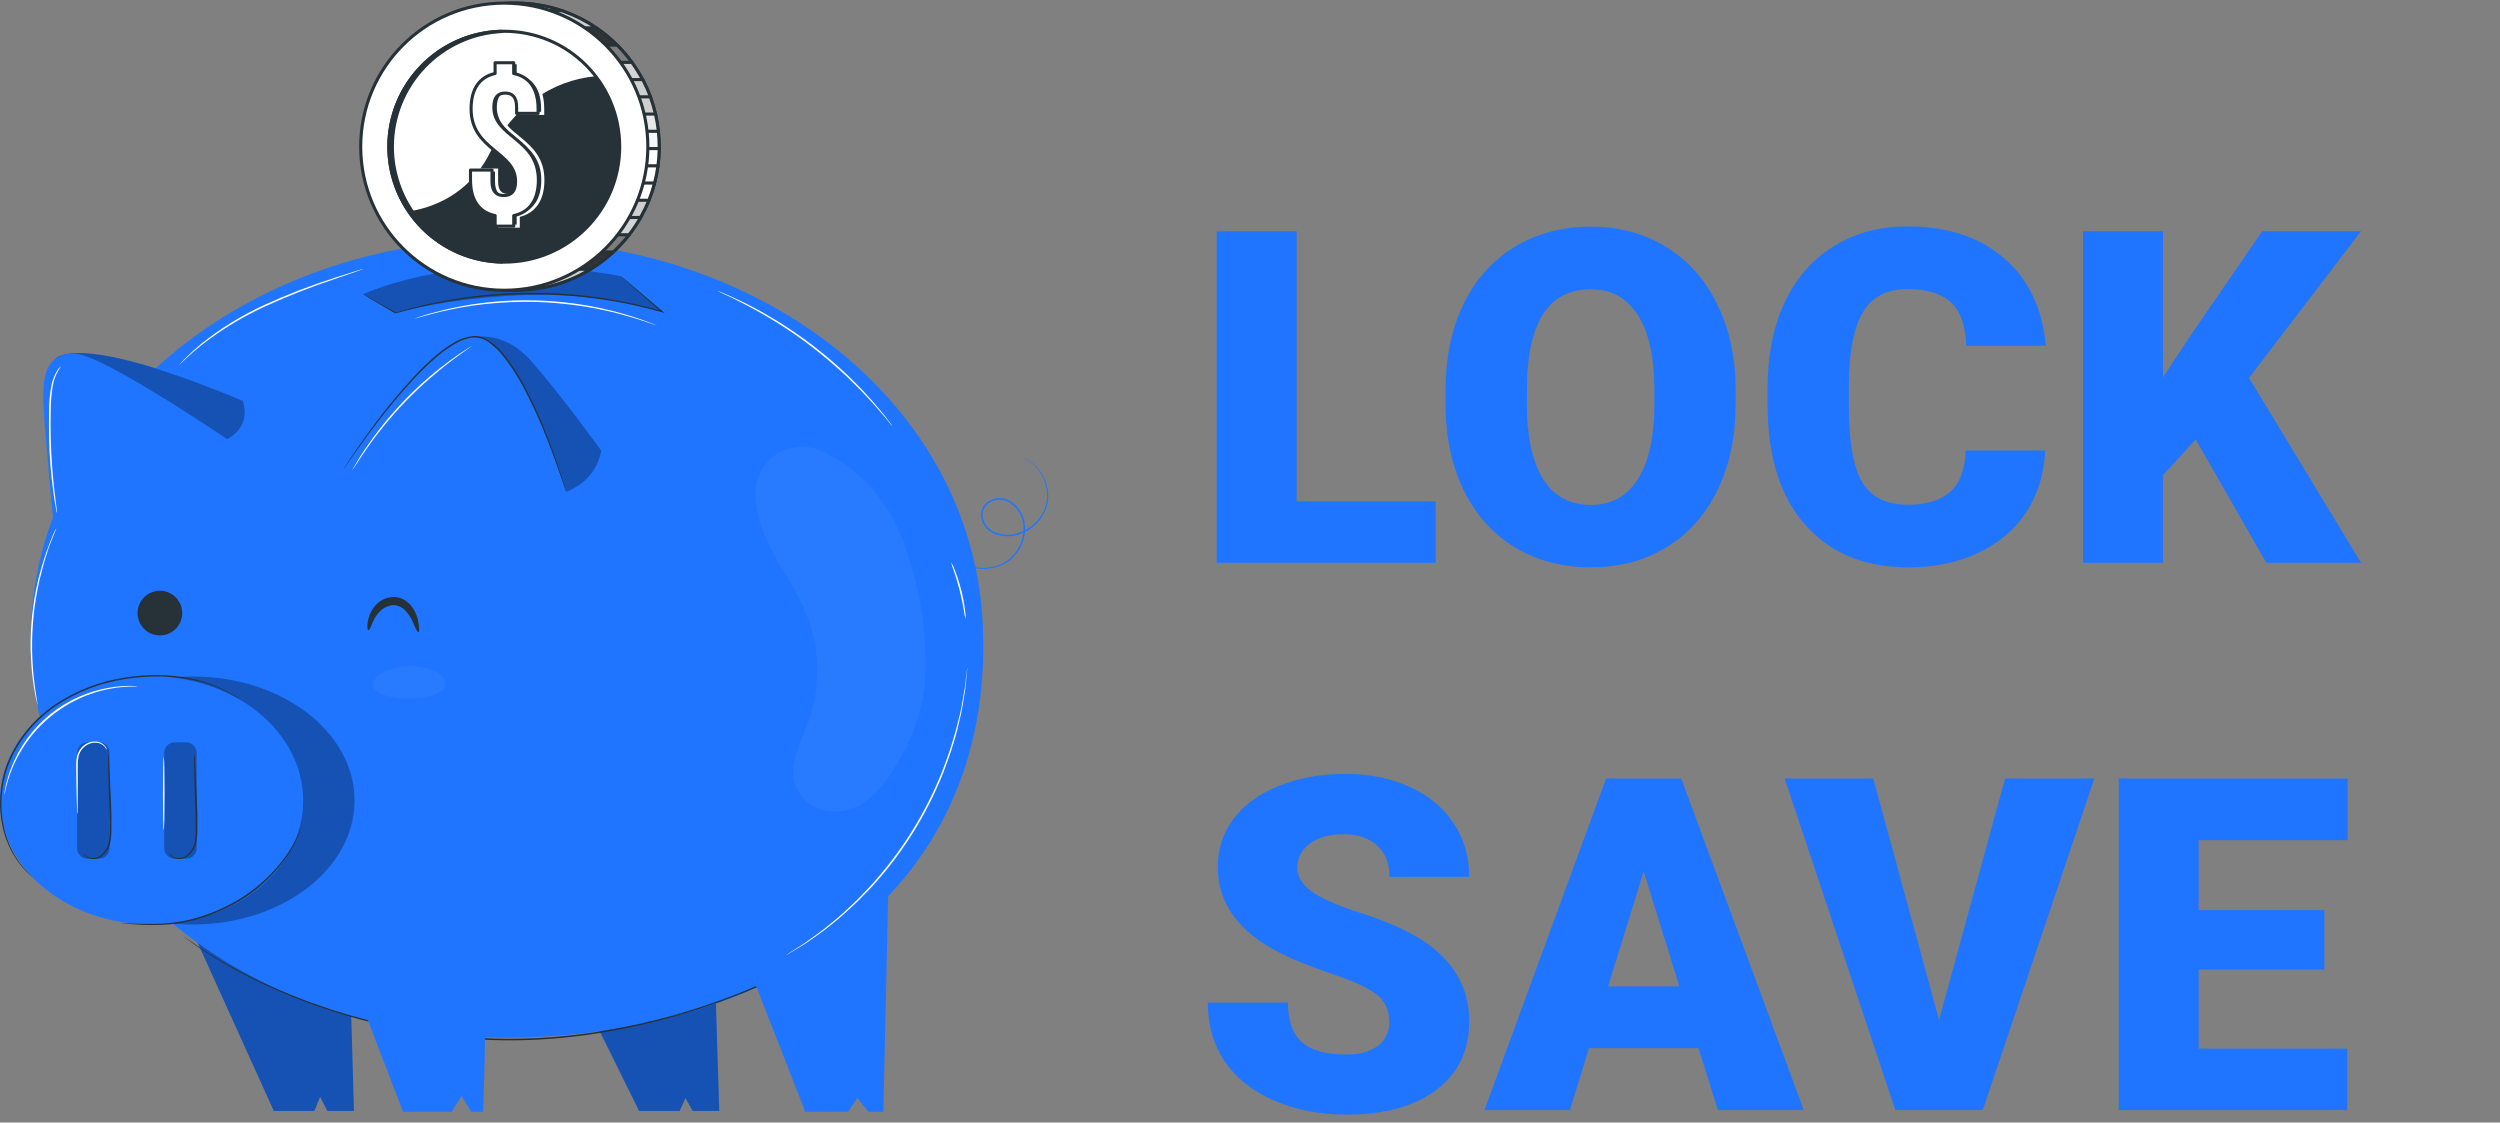 <svg width="804" height="361" viewBox="0 0 804 361" fill="none" xmlns="http://www.w3.org/2000/svg">
<rect x="0" y="0" width="804" height="361" fill="#808080" stroke="none"/>
<path d="M416.984 161.225H461.735V181H391.276V74.359H416.984V161.225ZM558.195 129.877C558.195 140.277 556.267 149.481 552.409 157.489C548.552 165.497 543.059 171.674 535.93 176.02C528.85 180.316 520.769 182.465 511.687 182.465C502.604 182.465 494.548 180.39 487.517 176.239C480.485 172.04 474.992 166.059 471.037 158.295C467.131 150.531 465.08 141.62 464.885 131.562V125.556C464.885 115.106 466.789 105.902 470.598 97.943C474.455 89.936 479.948 83.759 487.077 79.413C494.255 75.067 502.409 72.894 511.54 72.894C520.573 72.894 528.63 75.043 535.71 79.34C542.79 83.637 548.283 89.765 552.189 97.724C556.145 105.634 558.146 114.716 558.195 124.97V129.877ZM532.048 125.409C532.048 114.813 530.266 106.781 526.701 101.312C523.186 95.795 518.132 93.036 511.54 93.036C498.649 93.036 491.838 102.704 491.105 122.04L491.032 129.877C491.032 140.326 492.766 148.358 496.232 153.974C499.699 159.589 504.851 162.396 511.687 162.396C518.181 162.396 523.186 159.638 526.701 154.12C530.217 148.603 531.999 140.668 532.048 130.316V125.409ZM657.731 144.892C657.39 152.313 655.388 158.881 651.726 164.594C648.063 170.258 642.912 174.652 636.271 177.777C629.68 180.902 622.136 182.465 613.64 182.465C599.626 182.465 588.591 177.899 580.534 168.769C572.478 159.638 568.449 146.747 568.449 130.097V124.823C568.449 114.374 570.256 105.243 573.869 97.431C577.531 89.569 582.78 83.515 589.616 79.267C596.452 74.97 604.362 72.821 613.347 72.821C626.286 72.821 636.687 76.239 644.548 83.075C652.409 89.862 656.877 99.237 657.951 111.2H632.316C632.121 104.706 630.485 100.043 627.409 97.211C624.333 94.379 619.646 92.963 613.347 92.963C606.95 92.963 602.263 95.356 599.284 100.141C596.306 104.926 594.743 112.567 594.597 123.065V130.609C594.597 141.986 596.013 150.116 598.845 154.999C601.726 159.882 606.657 162.323 613.64 162.323C619.548 162.323 624.064 160.932 627.189 158.148C630.314 155.365 631.975 150.946 632.17 144.892H657.731ZM706.145 141.303L695.598 152.875V181H669.89V74.359H695.598V121.381L704.533 107.831L727.531 74.359H759.318L723.283 121.527L759.318 181H728.85L706.145 141.303ZM446.794 328.655C446.794 324.896 445.451 321.966 442.766 319.866C440.129 317.767 435.466 315.594 428.776 313.348C422.087 311.102 416.618 308.929 412.37 306.829C398.552 300.042 391.643 290.716 391.643 278.851C391.643 272.942 393.352 267.742 396.77 263.25C400.236 258.709 405.119 255.193 411.418 252.703C417.717 250.164 424.797 248.895 432.658 248.895C440.324 248.895 447.185 250.262 453.239 252.996C459.343 255.73 464.079 259.637 467.448 264.715C470.817 269.744 472.502 275.506 472.502 282H446.867C446.867 277.654 445.524 274.285 442.839 271.893C440.202 269.5 436.613 268.304 432.072 268.304C427.482 268.304 423.845 269.329 421.159 271.38C418.522 273.382 417.204 275.945 417.204 279.07C417.204 281.805 418.669 284.295 421.599 286.541C424.528 288.738 429.68 291.033 437.053 293.426C444.426 295.77 450.48 298.309 455.217 301.043C466.74 307.684 472.502 316.839 472.502 328.509C472.502 337.835 468.986 345.159 461.955 350.481C454.924 355.804 445.28 358.465 433.024 358.465C424.382 358.465 416.545 356.927 409.514 353.851C402.531 350.726 397.258 346.478 393.693 341.106C390.178 335.687 388.42 329.461 388.42 322.43H414.201C414.201 328.143 415.666 332.366 418.596 335.101C421.574 337.786 426.384 339.129 433.024 339.129C437.272 339.129 440.617 338.226 443.059 336.419C445.549 334.563 446.794 331.976 446.794 328.655ZM546.257 337.078H511.027L504.875 357H477.409L516.521 250.359H540.69L580.095 357H552.482L546.257 337.078ZM517.18 317.229H540.104L528.605 280.242L517.18 317.229ZM623.601 327.996L644.841 250.359H673.552L637.663 357H609.538L573.942 250.359H602.434L623.601 327.996ZM747.526 311.81H707.097V337.225H754.851V357H681.389V250.359H754.997V270.208H707.097V292.693H747.526V311.81Z" fill="#1F75FF"/>
<path d="M61.07 297.67L88.07 357.28H101.1L102.96 352.73L105.28 357.28H113.83L112.83 322.49L112.41 301.93L61.07 297.67Z" fill="#1F75FF"/>
<path opacity="0.3" d="M61.07 297.67L88.07 357.28H101.1L102.96 352.73L105.28 357.28H113.83L112.83 322.49L112.41 301.93L61.07 297.67Z" fill="black"/>
<path d="M179.22 304.06L205.55 357.28H218.58L220.45 353.12L222.76 357.28H231.31L230.32 325.43L229.89 306.61L179.22 304.06Z" fill="#1F75FF"/>
<path opacity="0.3" d="M179.22 304.06L205.55 357.28H218.58L220.45 353.12L222.76 357.28H231.31L230.32 325.43L229.89 306.61L179.22 304.06Z" fill="black"/>
<path d="M328.97 147.21L329.22 147.29L329.92 147.6C330.799 148.037 331.619 148.585 332.36 149.23C333.74 150.418 334.87 151.869 335.683 153.499C336.497 155.128 336.979 156.903 337.1 158.72C337.255 161.255 336.616 163.776 335.27 165.93C333.735 168.412 331.462 170.353 328.77 171.48C327.297 172.136 325.702 172.474 324.09 172.474C322.477 172.474 320.883 172.136 319.41 171.48C317.827 170.736 316.584 169.422 315.93 167.8C315.572 166.97 315.428 166.064 315.512 165.164C315.596 164.264 315.905 163.399 316.41 162.65C316.949 161.93 317.639 161.338 318.433 160.915C319.226 160.491 320.102 160.247 321 160.2C322.743 160.132 324.451 160.696 325.81 161.79C327.07 162.807 328.075 164.104 328.745 165.578C329.415 167.052 329.732 168.662 329.67 170.28C329.58 173.205 328.525 176.017 326.67 178.28C325.845 179.305 324.863 180.193 323.76 180.91C322.73 181.54 321.625 182.037 320.47 182.39C318.473 182.965 316.38 183.122 314.32 182.85C312.772 182.655 311.261 182.241 309.83 181.62C308.93 181.226 308.069 180.747 307.26 180.19L306.65 179.73C306.52 179.63 306.45 179.57 306.46 179.56C307.547 180.294 308.702 180.92 309.91 181.43C311.329 182.015 312.824 182.396 314.35 182.56C316.365 182.794 318.406 182.617 320.35 182.04C321.468 181.687 322.537 181.193 323.53 180.57C324.592 179.872 325.534 179.008 326.32 178.01C328.101 175.812 329.106 173.088 329.18 170.26C329.237 168.72 328.934 167.188 328.293 165.787C327.652 164.386 326.692 163.154 325.49 162.19C324.229 161.17 322.64 160.643 321.02 160.71C320.2 160.755 319.4 160.977 318.674 161.362C317.949 161.748 317.316 162.286 316.82 162.94C316.369 163.621 316.094 164.403 316.021 165.217C315.947 166.03 316.078 166.849 316.4 167.6C317.006 169.102 318.156 170.319 319.62 171.01C321.037 171.639 322.57 171.964 324.12 171.964C325.67 171.964 327.203 171.639 328.62 171.01C331.228 169.93 333.434 168.063 334.93 165.67C336.26 163.587 336.901 161.138 336.76 158.67C336.653 156.645 336.086 154.672 335.1 152.9C334.361 151.553 333.401 150.34 332.26 149.31C331.26 148.469 330.154 147.763 328.97 147.21V147.21Z" fill="#1F75FF"/>
<path d="M316.08 201.14C320 289.59 245.85 333.72 161.91 333.72C77.97 333.72 9.91 276.25 9.91 205.36C9.91 134.47 77.96 77 161.91 77C245.86 77 312.94 130.32 316.08 201.14Z" fill="#1F75FF"/>
<path opacity="0.3" d="M151.32 108.66C151.32 108.66 161.4 105.46 170.83 116.12C180.26 126.78 193.38 144.94 193.38 144.94C192.2 150.85 188.75 155.46 182.06 158.2L151.32 108.66Z" fill="black"/>
<path d="M61.98 297.32C90.721 297.32 114.02 279.465 114.02 257.44C114.02 235.415 90.721 217.56 61.98 217.56C33.239 217.56 9.94 235.415 9.94 257.44C9.94 279.465 33.239 297.32 61.98 297.32Z" fill="#1F75FF"/>
<path d="M110.51 150.83C110.51 150.83 141.01 103.51 154.98 108.64C168.95 113.77 182.06 158.24 182.06 158.24" fill="#1F75FF"/>
<path d="M76.02 139.98L74.6 127.17C74.6 127.17 55.5 119.17 38.4 115.28C21.3 111.39 17.93 115.28 17.93 115.28L44.98 153.19L76.02 139.98Z" fill="#1F75FF"/>
<path opacity="0.3" d="M116.73 94.6L126.85 100.6C126.85 100.6 175.85 87.6 213.51 100.6L199.7 88.84C199.7 88.84 154.05 79.04 116.73 94.6Z" fill="black"/>
<path opacity="0.3" d="M61.98 297.32C90.721 297.32 114.02 279.465 114.02 257.44C114.02 235.415 90.721 217.56 61.98 217.56C33.239 217.56 9.94 235.415 9.94 257.44C9.94 279.465 33.239 297.32 61.98 297.32Z" fill="black"/>
<path d="M48.75 297.32C75.674 297.32 97.5 279.465 97.5 257.44C97.5 235.415 75.674 217.56 48.75 217.56C21.826 217.56 0 235.415 0 257.44C0 279.465 21.826 297.32 48.75 297.32Z" fill="#1F75FF"/>
<path opacity="0.3" d="M31.9 238.74H28.15C26.305 238.74 24.81 240.235 24.81 242.08V272.82C24.81 274.665 26.305 276.16 28.15 276.16H31.9C33.745 276.16 35.24 274.665 35.24 272.82V242.08C35.24 240.235 33.745 238.74 31.9 238.74Z" fill="black"/>
<path opacity="0.3" d="M59.91 238.74H56.16C54.315 238.74 52.82 240.235 52.82 242.08V272.82C52.82 274.665 54.315 276.16 56.16 276.16H59.91C61.755 276.16 63.25 274.665 63.25 272.82V242.08C63.25 240.235 61.755 238.74 59.91 238.74Z" fill="black"/>
<path opacity="0.3" d="M73.06 141.24C77.45 138.76 79.81 135.06 78.15 128.96C78.15 128.96 55.5 119.19 38.4 115.28C21.3 111.37 17.93 115.28 17.93 115.28L44.98 153.19L73.06 141.24Z" fill="black"/>
<path d="M74.6 142.28C74.6 142.28 73.33 141.41 71.19 139.98C61.09 133.25 31.61 113.98 24.19 113.77C13.93 113.48 13.92 122.32 13.93 129.17C13.93 134.02 17.93 176.17 17.93 176.17" fill="#1F75FF"/>
<path d="M182.06 158.24C182.011 158.149 181.974 158.051 181.95 157.95C181.87 157.73 181.77 157.44 181.65 157.08L180.53 153.73C179.53 150.83 178.08 146.64 176.07 141.54C173.765 135.555 171.093 129.717 168.07 124.06C166.306 120.718 164.234 117.547 161.88 114.59C160.657 113.025 159.235 111.627 157.65 110.43C156.1 109.123 154.115 108.448 152.09 108.54C150.07 108.794 148.126 109.476 146.39 110.54C144.661 111.532 143.016 112.662 141.47 113.92C138.552 116.326 135.799 118.925 133.23 121.7C128.871 126.405 124.752 131.328 120.89 136.45C117.56 140.81 115 144.45 113.24 146.94L111.24 149.84L110.72 150.59C110.664 150.681 110.597 150.765 110.52 150.84L110.67 150.56L111.16 149.78C111.59 149.1 112.24 148.1 113.09 146.83C114.8 144.28 117.32 140.62 120.61 136.23C124.444 131.065 128.546 126.105 132.9 121.37C135.471 118.568 138.235 115.948 141.17 113.53C142.741 112.247 144.413 111.093 146.17 110.08C147.98 109.003 149.998 108.321 152.09 108.08C153.167 107.977 154.254 108.131 155.26 108.53C156.231 108.927 157.148 109.445 157.99 110.07C159.608 111.297 161.063 112.725 162.32 114.32C164.682 117.311 166.761 120.515 168.53 123.89C171.54 129.576 174.186 135.448 176.45 141.47C178.45 146.59 179.82 150.8 180.75 153.73C181.22 155.19 181.56 156.33 181.75 157.11C181.85 157.47 181.93 157.77 182 157.99C182.029 158.071 182.049 158.155 182.06 158.24Z" fill="#263238"/>
<path d="M199.7 88.85L199.95 89.03L200.65 89.6L203.31 91.82L213.03 100.07L213.68 100.62L212.86 100.39C199.787 96.704 186.282 94.777 172.7 94.66C157.338 94.503 142.034 96.561 127.26 100.77H127.2H127.14L119.44 96.26L117.44 95.04L116.93 94.72C116.869 94.687 116.812 94.646 116.76 94.6L116.95 94.68L117.49 94.97L119.56 96.11L127.33 100.5H127.2C133.568 98.615 140.052 97.146 146.61 96.1C150.49 95.46 154.61 94.99 159.04 94.61C163.47 94.23 168.04 94.08 172.73 94.17C180.216 94.243 187.686 94.868 195.08 96.04C201.127 97.003 207.108 98.339 212.99 100.04L212.82 100.36L203.18 91.98L200.58 89.68L199.92 89.07C199.837 89.007 199.763 88.933 199.7 88.85V88.85Z" fill="#263238"/>
<g opacity="0.2">
<path opacity="0.2" d="M143.33 220.27C143.1 221.7 141.63 222.77 139.54 223.49C137.019 224.275 134.391 224.663 131.75 224.64C129.108 224.709 126.47 224.372 123.93 223.64C121.83 222.97 120.34 221.93 120.08 220.51C119.82 219.09 120.89 217.57 122.98 216.34C125.659 214.965 128.622 214.233 131.633 214.2C134.644 214.167 137.621 214.834 140.33 216.15C142.45 217.35 143.56 218.86 143.33 220.27Z" fill="white"/>
</g>
<path d="M77.83 225.43C77.727 225.386 77.629 225.328 77.54 225.26L76.74 224.72L75.43 223.84C74.9 223.52 74.27 223.19 73.56 222.79C69.525 220.67 65.182 219.195 60.69 218.42C57.59 217.893 54.454 217.599 51.31 217.54C47.698 217.518 44.09 217.782 40.52 218.33C32.316 219.539 24.492 222.584 17.63 227.24C15.869 228.488 14.198 229.858 12.63 231.34C11.1 232.786 9.682 234.348 8.39 236.01C5.946 239.155 3.979 242.642 2.55 246.36C0.267 252.739 -0.176 259.631 1.27 266.25C1.865 268.773 2.748 271.219 3.9 273.54C4.809 275.275 5.877 276.922 7.09 278.46L8.48 280.1L9.6 281.2L10.28 281.88C10.43 282.04 10.51 282.12 10.5 282.13C10.408 282.071 10.325 282 10.25 281.92L9.52 281.27L8.36 280.2L6.94 278.59C5.687 277.061 4.582 275.417 3.64 273.68C2.452 271.347 1.539 268.884 0.92 266.34C-0.604 259.647 -0.195 252.659 2.1 246.19C2.797 244.346 3.633 242.558 4.6 240.84C5.595 239.041 6.728 237.323 7.99 235.7C9.298 234.017 10.728 232.432 12.27 230.96C13.871 229.459 15.575 228.073 17.37 226.81C24.295 222.106 32.203 219.045 40.49 217.86C44.084 217.315 47.716 217.064 51.35 217.11C54.516 217.187 57.671 217.501 60.79 218.05C65.299 218.887 69.645 220.444 73.66 222.66C74.36 223.08 74.99 223.43 75.52 223.76L76.8 224.69L77.58 225.27C77.75 225.35 77.84 225.42 77.83 225.43Z" fill="#263238"/>
<path d="M34.94 242.24C35.029 242.765 35.07 243.297 35.06 243.83C35.06 244.95 35.17 246.41 35.24 248.18C35.4 251.84 35.7 256.91 35.83 262.51C35.83 263.92 35.83 265.29 35.83 266.61C35.855 267.896 35.761 269.181 35.55 270.45C35.408 271.552 35.015 272.606 34.401 273.532C33.787 274.457 32.969 275.23 32.01 275.79C31.336 276.132 30.585 276.291 29.831 276.252C29.076 276.214 28.345 275.979 27.71 275.57C27.372 275.347 27.083 275.058 26.86 274.72C26.775 274.609 26.711 274.484 26.67 274.35C26.996 274.758 27.384 275.112 27.82 275.4C28.428 275.744 29.113 275.931 29.811 275.943C30.51 275.955 31.2 275.793 31.82 275.47C32.708 274.915 33.46 274.168 34.021 273.283C34.581 272.399 34.937 271.4 35.06 270.36C35.249 269.119 35.329 267.865 35.3 266.61C35.3 265.29 35.3 263.92 35.25 262.53C35.12 256.93 34.87 251.86 34.81 248.19C34.81 246.35 34.81 244.86 34.81 243.83C34.816 243.298 34.859 242.766 34.94 242.24Z" fill="#263238"/>
<path d="M62.59 242.24C62.666 242.767 62.703 243.298 62.7 243.83C62.7 244.95 62.81 246.41 62.88 248.18C63.04 251.84 63.34 256.91 63.48 262.51C63.48 263.92 63.48 265.29 63.48 266.61C63.497 267.896 63.4 269.181 63.19 270.45C63.049 271.552 62.657 272.607 62.043 273.533C61.429 274.459 60.61 275.231 59.65 275.79C58.976 276.131 58.225 276.289 57.471 276.251C56.717 276.212 55.986 275.978 55.35 275.57C55.016 275.343 54.727 275.054 54.5 274.72C54.35 274.49 54.3 274.35 54.32 274.35C54.641 274.759 55.026 275.114 55.46 275.4C56.068 275.744 56.752 275.931 57.451 275.943C58.15 275.955 58.84 275.793 59.46 275.47C60.348 274.915 61.1 274.168 61.661 273.283C62.221 272.399 62.577 271.4 62.7 270.36C62.892 269.12 62.976 267.865 62.95 266.61C62.95 265.29 62.95 263.92 62.9 262.53C62.76 256.93 62.52 251.86 62.46 248.19C62.46 246.35 62.46 244.86 62.46 243.83C62.453 243.297 62.496 242.765 62.59 242.24V242.24Z" fill="#263238"/>
<path d="M96.92 266.13C96.864 266.365 96.791 266.596 96.7 266.82C96.53 267.26 96.34 267.93 95.96 268.74C94.971 271.077 93.748 273.309 92.31 275.4C90.18 278.507 87.693 281.353 84.9 283.88C83.246 285.368 81.503 286.754 79.68 288.03C77.711 289.378 75.653 290.591 73.52 291.66C69.402 293.769 65.034 295.348 60.52 296.36C56.835 297.141 53.077 297.52 49.31 297.49C46.11 297.49 43.52 297.29 41.74 297.17L39.68 297C39.441 296.996 39.203 296.966 38.97 296.91C39.209 296.886 39.451 296.886 39.69 296.91L41.75 296.97C43.53 297.04 46.12 297.16 49.31 297.13C53.046 297.112 56.77 296.7 60.42 295.9C64.873 294.869 69.182 293.294 73.25 291.21C75.365 290.152 77.406 288.953 79.36 287.62C81.165 286.359 82.898 284.997 84.55 283.54C87.333 281.049 89.826 278.251 91.98 275.2C93.439 273.138 94.711 270.949 95.78 268.66C96.18 267.87 96.4 267.21 96.61 266.78C96.687 266.552 96.791 266.333 96.92 266.13V266.13Z" fill="#263238"/>
<path d="M34.34 241.13C34.136 240.779 33.905 240.445 33.65 240.13C33.286 239.731 32.844 239.411 32.353 239.187C31.861 238.964 31.33 238.842 30.79 238.83C29.994 238.824 29.205 238.99 28.479 239.316C27.752 239.642 27.105 240.121 26.58 240.72C25.95 241.417 25.509 242.264 25.3 243.18C25.076 244.181 24.975 245.205 25 246.23C25 250.53 25.05 254.44 25 257.23C25 258.55 25 259.67 25 260.57C25.014 260.978 24.987 261.387 24.92 261.79C24.83 261.39 24.79 260.98 24.8 260.57C24.8 259.67 24.73 258.57 24.68 257.23C24.61 254.41 24.53 250.51 24.5 246.23C24.474 245.161 24.582 244.093 24.82 243.05C25.066 242.06 25.554 241.146 26.24 240.39C26.818 239.751 27.53 239.247 28.325 238.916C29.12 238.584 29.979 238.431 30.84 238.47C31.42 238.499 31.986 238.651 32.503 238.914C33.02 239.178 33.476 239.548 33.84 240C34.029 240.244 34.184 240.513 34.3 240.8C34.33 241.01 34.36 241.12 34.34 241.13Z" fill="white"/>
<path d="M52.66 243.43C52.8 243.43 52.92 248.7 52.92 255.2C52.92 261.7 52.8 266.98 52.66 266.98C52.52 266.98 52.4 261.71 52.4 255.2C52.4 248.69 52.52 243.43 52.66 243.43Z" fill="white"/>
<path d="M44.27 220.73C44.07 220.774 43.865 220.791 43.66 220.78C43.25 220.78 42.66 220.78 41.9 220.78C39.746 220.86 37.6 221.094 35.48 221.48C27.41 222.983 19.947 226.79 13.993 232.442C8.04 238.094 3.85 245.349 1.93 253.33C1.73 254.06 1.64 254.65 1.54 255.04C1.505 255.242 1.448 255.44 1.37 255.63C1.363 255.425 1.383 255.22 1.43 255.02C1.5 254.62 1.56 254.02 1.73 253.28C2.167 251.155 2.782 249.071 3.57 247.05C6.14 240.315 10.436 234.375 16.026 229.824C21.616 225.273 28.304 222.271 35.42 221.12C37.557 220.757 39.722 220.577 41.89 220.58C42.66 220.58 43.26 220.63 43.66 220.64C43.866 220.651 44.07 220.681 44.27 220.73V220.73Z" fill="white"/>
<path d="M18.12 169.79C18.088 169.988 18.027 170.18 17.94 170.36L17.32 171.94C17.04 172.62 16.71 173.46 16.32 174.45C15.93 175.44 15.53 176.55 15.15 177.81C14.77 179.07 14.29 180.43 13.89 181.93C13.49 183.43 13.08 185.03 12.67 186.72C10.999 194.09 10.213 201.634 10.33 209.19C10.39 210.93 10.41 212.59 10.54 214.13C10.67 215.67 10.77 217.13 10.92 218.42C11.07 219.71 11.23 220.91 11.37 221.95C11.51 222.99 11.66 223.88 11.79 224.6C11.92 225.32 12 225.84 12.07 226.28C12.117 226.473 12.137 226.672 12.13 226.87C12.055 226.687 12.001 226.496 11.97 226.3L11.59 224.64C11.43 223.92 11.24 223.03 11.08 222C10.92 220.97 10.69 219.78 10.55 218.47C10.41 217.16 10.21 215.72 10.11 214.16C10.01 212.6 9.92 210.95 9.85 209.16C9.7 201.589 10.507 194.029 12.25 186.66C12.68 184.96 13.06 183.35 13.53 181.86C14 180.37 14.41 178.99 14.85 177.74C15.29 176.49 15.72 175.38 16.09 174.4C16.46 173.42 16.83 172.58 17.09 171.91C17.35 171.24 17.61 170.77 17.8 170.37C17.881 170.164 17.989 169.969 18.12 169.79V169.79Z" fill="white"/>
<path d="M19.62 117.79C19.62 117.79 19.21 118.33 18.62 119.38C17.799 120.875 17.235 122.498 16.95 124.18C16.538 126.682 16.331 129.214 16.33 131.75C16.25 134.62 16.24 137.75 16.33 141.09C16.49 147.72 17.02 153.71 17.52 158.02C17.79 160.12 18 161.84 18.16 163.13L18.34 164.52C18.353 164.683 18.353 164.847 18.34 165.01C18.27 164.862 18.225 164.703 18.21 164.54C18.13 164.16 18.04 163.71 17.93 163.16C17.71 161.97 17.43 160.23 17.13 158.07C16.364 152.433 15.914 146.757 15.78 141.07C15.7 137.75 15.78 134.58 15.78 131.7C15.797 129.14 16.045 126.586 16.52 124.07C16.843 122.362 17.47 120.727 18.37 119.24C18.62 118.842 18.901 118.464 19.21 118.11C19.48 117.9 19.6 117.78 19.62 117.79Z" fill="white"/>
<path d="M116.96 86.46C116.752 86.558 116.538 86.645 116.32 86.72L114.46 87.38L107.61 89.73C100.055 92.252 92.638 95.169 85.39 98.47C78.148 101.786 71.312 105.926 65.02 110.81C62.63 112.71 60.79 114.36 59.55 115.54C58.92 116.11 58.46 116.59 58.13 116.9C57.974 117.069 57.8 117.22 57.61 117.35C57.741 117.164 57.889 116.99 58.05 116.83C58.36 116.5 58.8 115.99 59.41 115.39C61.119 113.675 62.914 112.05 64.79 110.52C71.048 105.527 77.896 101.322 85.18 98C92.442 94.686 99.895 91.807 107.5 89.38C110.41 88.43 112.77 87.68 114.41 87.18L116.3 86.62C116.514 86.543 116.735 86.489 116.96 86.46V86.46Z" fill="white"/>
<path d="M151.76 111.25C151.76 111.25 151.62 111.39 151.31 111.61L149.98 112.55C148.82 113.35 147.16 114.55 145.14 116.07C143.12 117.59 140.78 119.48 138.26 121.66C135.74 123.84 133.07 126.38 130.39 129.14C127.71 131.9 125.31 134.7 123.2 137.29C121.09 139.88 119.31 142.29 117.87 144.38C116.43 146.47 115.29 148.15 114.54 149.38L113.65 150.74C113.553 150.904 113.439 151.059 113.31 151.2C113.368 151.019 113.452 150.847 113.56 150.69C113.77 150.31 114.04 149.84 114.37 149.27C115.07 148.04 116.16 146.27 117.57 144.2C118.98 142.13 120.75 139.65 122.83 137.02C124.91 134.39 127.34 131.61 130.01 128.81C132.68 126.01 135.41 123.52 137.94 121.33C140.47 119.14 142.87 117.33 144.94 115.8C147.01 114.27 148.69 113.16 149.89 112.41L151.28 111.55C151.43 111.434 151.591 111.334 151.76 111.25V111.25Z" fill="white"/>
<path d="M305.88 180.82C306.37 181.616 306.769 182.465 307.07 183.35C308.712 187.528 309.821 191.895 310.37 196.35C310.526 197.268 310.579 198.2 310.53 199.13C310.28 198.236 310.103 197.323 310 196.4C309.71 194.72 309.27 192.4 308.63 189.87C307.99 187.34 307.27 185.08 306.72 183.46C306.374 182.602 306.093 181.72 305.88 180.82Z" fill="white"/>
<path d="M281.96 295.45C281.96 295.45 281.79 295.59 281.46 295.83L279.99 296.83L277.59 298.52L276.06 299.66L274.27 300.82C267.158 305.509 259.753 309.738 252.1 313.48C249.68 314.66 247.1 315.84 244.43 317.06L240.28 318.82L238.18 319.66L235.98 320.5L231.46 322.23L226.74 323.86C225.15 324.44 223.51 324.93 221.84 325.44C220.17 325.95 218.51 326.51 216.78 326.95C209.601 328.98 202.317 330.619 194.96 331.86C187.064 333.236 179.087 334.094 171.08 334.43C163.072 334.777 155.05 334.527 147.08 333.68L144.19 333.4C143.24 333.3 142.29 333.14 141.35 333.01L135.74 332.22L130.29 331.22L127.62 330.71L124.99 330.11C112.635 327.403 100.576 323.484 88.99 318.41C81.173 315.042 73.65 311.028 66.5 306.41C63.92 304.83 62.09 303.41 60.78 302.47L59.33 301.4C59 301.16 58.84 301.02 58.84 301.02L59.36 301.36L60.85 302.36C62.17 303.24 64.02 304.67 66.61 306.22C73.789 310.779 81.323 314.752 89.14 318.1C100.709 323.104 112.735 326.975 125.05 329.66L127.67 330.25L130.34 330.75L135.78 331.75L141.37 332.53C142.31 332.66 143.26 332.82 144.21 332.91L147.09 333.19C155.04 334.034 163.043 334.281 171.03 333.93C179.014 333.601 186.967 332.749 194.84 331.38C202.181 330.142 209.451 328.516 216.62 326.51C218.35 326.07 220.01 325.51 221.68 325.01C223.35 324.51 224.97 324.01 226.56 323.45L231.28 321.83L235.79 320.12L237.99 319.28L240.12 318.39L244.27 316.65C246.94 315.44 249.52 314.28 251.94 313.11C259.599 309.415 267.026 305.257 274.18 300.66C274.807 300.247 275.407 299.867 275.98 299.52L277.53 298.46L279.95 296.82L281.45 295.82L281.96 295.45Z" fill="#263238"/>
<path d="M238.88 306.16L258.98 357.55H272.72L275.71 353.08L279.24 357.55H284.09L285.9 276.1L238.88 306.16Z" fill="#1F75FF"/>
<path d="M112.63 313.39L129.63 357.55H145.25L148.44 352.44L151.52 357.55H155.39C155.39 357.55 157.09 307.73 155.39 306.32C153.69 304.91 112.63 313.39 112.63 313.39Z" fill="#1F75FF"/>
<path d="M311.07 214.66C311.083 214.76 311.083 214.86 311.07 214.96C311.07 215.18 311.07 215.46 311 215.82C310.92 216.61 310.82 217.71 310.69 219.11C310.62 219.83 310.54 220.63 310.45 221.49C310.36 222.35 310.16 223.3 310 224.31C309.64 226.31 309.35 228.63 308.7 231.12C308.41 232.38 308.1 233.69 307.78 235.06C307.46 236.43 306.98 237.81 306.56 239.26C305.76 242.18 304.56 245.2 303.4 248.39C297.968 262.165 290.012 274.805 279.94 285.66C277.56 288.1 275.36 290.47 273.06 292.45C271.94 293.45 270.89 294.45 269.8 295.37L266.66 297.91C264.66 299.57 262.73 300.83 261.07 302.02C260.23 302.61 259.46 303.17 258.73 303.65L256.68 304.89L253.85 306.59L253.1 307.02L252.84 307.16C252.84 307.16 252.91 307.09 253.07 306.98L253.79 306.5L256.58 304.72L258.58 303.44C259.31 302.95 260.06 302.38 260.89 301.79C262.53 300.57 264.47 299.29 266.42 297.62L269.53 295.07C270.61 294.18 271.64 293.15 272.76 292.14C275.03 290.14 277.22 287.78 279.57 285.34C289.561 274.492 297.485 261.908 302.95 248.21C304.13 245.04 305.32 242.04 306.13 239.13C306.56 237.69 307.04 236.31 307.38 234.95C307.72 233.59 308.03 232.29 308.38 231.04C309.06 228.56 309.38 226.26 309.75 224.26C309.93 223.26 310.12 222.32 310.25 221.46C310.38 220.6 310.44 219.81 310.53 219.09C310.7 217.69 310.84 216.59 310.93 215.81C310.98 215.46 311.02 215.18 311.05 214.95C311.045 214.853 311.051 214.756 311.07 214.66V214.66Z" fill="white"/>
<g opacity="0.2">
<path opacity="0.2" d="M289.33 171.34C284.77 160.03 274.82 149.34 263.33 144.69C261.14 143.823 258.776 143.488 256.432 143.714C254.087 143.94 251.83 144.72 249.847 145.99C247.863 147.26 246.209 148.983 245.023 151.017C243.836 153.051 243.149 155.338 243.02 157.69C243.025 157.763 243.025 157.837 243.02 157.91C242.66 165.15 245.51 172.17 249.02 178.53C252.53 184.89 256.68 190.91 259.39 197.63C263.856 208.844 263.999 221.317 259.79 232.63C257.11 239.75 252.67 247.34 256.69 254.43C259.33 259.09 264.64 261.38 269.97 260.9C280.18 259.97 285.48 250.75 290.32 242.37C294.21 235.63 297.42 225.15 297.6 217.24C298.139 201.526 295.32 185.878 289.33 171.34Z" fill="white"/>
</g>
<path d="M134.56 203.28C134.19 203.38 133.56 201.89 132.62 199.73C132.08 198.529 131.347 197.424 130.45 196.46C129.489 195.38 128.143 194.719 126.7 194.62C125.229 194.638 123.812 195.177 122.7 196.14C121.727 196.978 120.926 197.997 120.34 199.14C119.34 201.21 118.89 202.74 118.5 202.67C118.11 202.6 117.9 201.03 118.63 198.45C119.088 196.893 119.931 195.476 121.08 194.33C121.824 193.584 122.708 192.993 123.681 192.59C124.654 192.186 125.697 191.979 126.75 191.98C127.883 192.013 128.99 192.329 129.97 192.9C130.831 193.401 131.596 194.051 132.23 194.82C133.234 196.066 133.954 197.517 134.34 199.07C134.96 201.66 134.88 203.19 134.56 203.28Z" fill="#263238"/>
<path d="M58.61 197.17C58.61 198.592 58.188 199.982 57.398 201.165C56.608 202.347 55.485 203.268 54.172 203.813C52.858 204.357 51.412 204.499 50.017 204.222C48.623 203.944 47.341 203.26 46.336 202.254C45.33 201.249 44.646 199.967 44.368 198.573C44.091 197.178 44.233 195.732 44.777 194.418C45.322 193.105 46.243 191.982 47.425 191.192C48.608 190.402 49.998 189.98 51.42 189.98C53.327 189.98 55.156 190.737 56.504 192.086C57.852 193.434 58.61 195.263 58.61 197.17V197.17Z" fill="#263238"/>
<path d="M286.97 137.03C286.787 136.869 286.623 136.687 286.48 136.49L285.18 134.88C284.6 134.17 283.9 133.31 283.04 132.35C282.18 131.39 281.25 130.24 280.13 129.06C279.01 127.88 277.83 126.54 276.48 125.19C275.13 123.84 273.67 122.4 272.13 120.91C268.98 117.98 265.41 114.91 261.49 111.84C257.57 108.77 253.65 106.15 250.02 103.84C248.18 102.72 246.45 101.63 244.78 100.71C243.11 99.79 241.55 98.91 240.11 98.16C238.67 97.41 237.35 96.76 236.19 96.16C235.03 95.56 234.03 95.11 233.19 94.74L231.29 93.85C231.061 93.757 230.843 93.64 230.64 93.5C230.876 93.566 231.107 93.649 231.33 93.75L233.27 94.55C234.11 94.9 235.14 95.34 236.27 95.9C237.4 96.46 238.79 97.05 240.27 97.81C241.75 98.57 243.27 99.36 244.98 100.32C246.69 101.28 248.41 102.32 250.26 103.41C253.92 105.7 257.85 108.36 261.8 111.41C265.75 114.46 269.31 117.58 272.45 120.54C273.99 122.05 275.45 123.47 276.78 124.87C278.11 126.27 279.32 127.57 280.4 128.79C281.48 130.01 282.4 131.15 283.25 132.14C284.1 133.13 284.78 134.01 285.32 134.74L286.59 136.41C286.74 136.601 286.868 136.809 286.97 137.03V137.03Z" fill="white"/>
<path d="M211.37 104.72C211.103 104.669 210.842 104.592 210.59 104.49L208.4 103.74C207.4 103.39 206.29 102.99 204.91 102.59C203.53 102.19 202 101.65 200.25 101.22L197.52 100.5C196.57 100.25 195.52 100.06 194.52 99.82C192.46 99.33 190.23 98.97 187.89 98.55C182.79 97.762 177.648 97.278 172.49 97.1C167.33 96.976 162.167 97.166 157.03 97.67C154.67 97.95 152.41 98.18 150.33 98.55C149.33 98.73 148.27 98.86 147.33 99.06L144.56 99.62C142.79 99.95 141.22 100.38 139.83 100.72C138.44 101.06 137.25 101.37 136.28 101.66L134.05 102.29C133.791 102.37 133.527 102.434 133.26 102.48C133.502 102.356 133.757 102.258 134.02 102.19L136.22 101.47C137.22 101.15 138.36 100.78 139.75 100.47C141.14 100.16 142.75 99.65 144.48 99.3L147.25 98.7C148.25 98.5 149.25 98.35 150.25 98.17C152.34 97.77 154.6 97.52 156.97 97.23C167.296 96.117 177.725 96.416 187.97 98.12C190.32 98.55 192.56 98.93 194.63 99.44C195.63 99.69 196.63 99.89 197.63 100.15L200.36 100.91C202.11 101.36 203.65 101.91 205.01 102.35C206.37 102.79 207.54 103.21 208.48 103.59L210.64 104.44C210.89 104.514 211.134 104.607 211.37 104.72V104.72Z" fill="white"/>
<path d="M212 47.169C212 47.374 212 47.569 212 47.775V47.997C211.971 49.777 211.837 51.554 211.6 53.319C211.6 53.395 211.6 53.465 211.567 53.536C211.325 55.33 210.972 57.108 210.512 58.859C210.512 58.927 210.491 59.003 210.448 59.086C209.974 60.894 209.385 62.67 208.684 64.403L208.592 64.63C207.843 66.457 206.978 68.233 206.001 69.948C205.964 70.026 205.922 70.102 205.877 70.175C204.81 72.03 203.615 73.809 202.301 75.498C202.247 75.573 202.187 75.644 202.128 75.714C200.637 77.618 198.994 79.398 197.216 81.037L196.973 81.259C194.795 83.257 192.429 85.039 189.908 86.582L189.535 86.803C185.171 89.427 180.399 91.301 175.416 92.348C169.096 93.682 162.566 93.682 156.246 92.348C151.263 91.301 146.491 89.427 142.127 86.803L141.754 86.582C139.233 85.039 136.867 83.257 134.689 81.259L134.446 81.037C132.672 79.395 131.032 77.615 129.54 75.714C129.48 75.644 129.421 75.573 129.367 75.498C128.052 73.809 126.857 72.03 125.791 70.175C125.745 70.102 125.704 70.026 125.667 69.948C124.687 68.234 123.822 66.458 123.075 64.63L122.983 64.403C122.285 62.669 121.696 60.893 121.22 59.086C121.194 59.012 121.174 58.936 121.161 58.859C120.689 57.109 120.327 55.331 120.079 53.536L120.041 53.33C119.805 51.565 119.673 49.788 119.646 48.007C119.64 47.934 119.64 47.859 119.646 47.786C119.646 47.58 119.646 47.385 119.646 47.18C119.646 45.604 119.725 44.03 119.884 42.463C119.884 42.387 119.884 42.317 119.911 42.241C120.097 40.45 120.391 38.673 120.793 36.918C120.793 36.843 120.82 36.767 120.841 36.696C121.261 34.892 121.789 33.115 122.421 31.374C122.453 31.303 122.475 31.227 122.502 31.157C123.19 29.33 123.995 27.549 124.909 25.824C124.942 25.748 124.985 25.672 125.023 25.596C125.999 23.75 127.102 21.974 128.323 20.279C128.372 20.2 128.426 20.124 128.485 20.052C129.852 18.165 131.362 16.385 133.002 14.729L133.218 14.507C135.182 12.545 137.318 10.764 139.601 9.184L139.92 8.968C143.175 6.754 146.7 4.965 150.409 3.645L151.042 3.423C160.651 0.192 171.054 0.192 180.664 3.423L181.302 3.645C185.001 4.967 188.515 6.758 191.758 8.973C191.866 9.044 191.975 9.114 192.077 9.19C194.36 10.769 196.496 12.551 198.46 14.513C198.536 14.583 198.606 14.659 198.677 14.734C200.318 16.391 201.83 18.17 203.199 20.057L203.361 20.284C204.58 21.979 205.681 23.756 206.656 25.602C206.699 25.675 206.739 25.751 206.775 25.829C207.678 27.55 208.47 29.328 209.144 31.152L209.225 31.368C209.857 33.109 210.385 34.887 210.805 36.691C210.805 36.761 210.842 36.837 210.853 36.913C211.257 38.667 211.553 40.445 211.74 42.236C211.74 42.311 211.74 42.382 211.74 42.457C211.906 44.023 211.993 45.595 212 47.169V47.169Z" fill="white" stroke="#263238" stroke-linejoin="round"/>
<path d="M181.275 3.645H150.382L151.015 3.423C160.624 0.192 171.027 0.192 180.637 3.423L181.275 3.645Z" fill="white" stroke="#263238" stroke-linejoin="round"/>
<path d="M192.077 9.184H139.574L139.893 8.968C143.148 6.754 146.673 4.965 150.382 3.645L151.015 3.423H180.626L181.264 3.645C184.976 4.964 188.503 6.755 191.758 8.973C191.866 9.038 191.985 9.109 192.077 9.184Z" fill="#CFCFCF" stroke="#263238" stroke-linejoin="round"/>
<path d="M198.677 14.729H132.975L133.191 14.507C135.155 12.545 137.291 10.764 139.574 9.184L139.893 8.968H191.758C191.866 9.038 191.975 9.109 192.077 9.184C194.36 10.764 196.496 12.545 198.46 14.507C198.536 14.578 198.606 14.653 198.677 14.729Z" fill="#333333" stroke="#263238" stroke-linejoin="round"/>
<path d="M203.345 20.279H128.296C128.345 20.2 128.399 20.124 128.458 20.052C129.825 18.165 131.335 16.385 132.975 14.729L133.191 14.507H198.477C198.552 14.578 198.623 14.653 198.693 14.729C200.334 16.385 201.846 18.165 203.215 20.052L203.345 20.279Z" fill="#7D7D7D" stroke="#263238" stroke-linejoin="round"/>
<path d="M206.775 25.823H124.909C124.942 25.748 124.985 25.672 125.023 25.596C125.999 23.75 127.102 21.974 128.322 20.279C128.372 20.2 128.426 20.124 128.485 20.052H203.199L203.361 20.279C204.58 21.974 205.681 23.75 206.655 25.596C206.699 25.67 206.739 25.746 206.775 25.823V25.823Z" fill="#D4D4D4" stroke="#263238" stroke-linejoin="round"/>
<path d="M209.225 31.363H122.432C122.464 31.292 122.486 31.217 122.513 31.146C123.198 29.323 123.999 27.545 124.909 25.824C124.942 25.748 124.985 25.672 125.023 25.596H206.704C206.748 25.67 206.788 25.746 206.823 25.824C207.727 27.545 208.518 29.323 209.193 31.146L209.225 31.363Z" fill="#CFCFCF" stroke="#263238" stroke-linejoin="round"/>
<path d="M210.853 36.907H120.803C120.803 36.832 120.831 36.756 120.852 36.686C121.272 34.881 121.799 33.104 122.432 31.363C122.464 31.292 122.486 31.217 122.513 31.146H209.144L209.225 31.363C209.857 33.104 210.385 34.881 210.804 36.686C210.821 36.756 210.842 36.832 210.853 36.907Z" fill="#CFCFCF" stroke="#263238" stroke-linejoin="round"/>
<path d="M211.762 42.452H119.895C119.895 42.376 119.895 42.306 119.922 42.23C120.108 40.44 120.402 38.662 120.804 36.907C120.804 36.832 120.831 36.756 120.852 36.686H210.805C210.805 36.756 210.842 36.832 210.853 36.907C211.257 38.662 211.553 40.44 211.74 42.23C211.746 42.306 211.757 42.376 211.762 42.452Z" fill="#E8E8E8" stroke="#263238" stroke-linejoin="round"/>
<path d="M212 47.169C212 47.374 212 47.569 212 47.775V47.996H119.668C119.662 47.923 119.662 47.849 119.668 47.775C119.668 47.569 119.668 47.374 119.668 47.169C119.667 45.594 119.747 44.019 119.906 42.452C119.906 42.376 119.906 42.306 119.933 42.23H211.74C211.74 42.306 211.74 42.376 211.74 42.452C211.906 44.019 211.993 45.593 212 47.169V47.169Z" fill="#F7F7F7" stroke="#263238" stroke-linejoin="round"/>
<path d="M212 47.775V47.997C211.971 49.777 211.837 51.554 211.6 53.319C211.6 53.395 211.6 53.465 211.567 53.536H120.095L120.041 53.33C119.805 51.565 119.673 49.788 119.646 48.007C119.64 47.934 119.64 47.859 119.646 47.786L212 47.775Z" fill="white" stroke="#263238" stroke-linejoin="round"/>
<path d="M211.594 53.33C211.594 53.406 211.594 53.476 211.562 53.547C211.319 55.341 210.967 57.118 210.507 58.869C210.507 58.938 210.485 59.014 210.442 59.097H121.215C121.189 59.023 121.169 58.947 121.155 58.869C120.683 57.12 120.322 55.342 120.073 53.547L120.041 53.33H211.594Z" fill="white" stroke="#263238" stroke-linejoin="round"/>
<path d="M210.507 58.858C210.507 58.927 210.485 59.003 210.442 59.086C209.969 60.894 209.38 62.67 208.679 64.403L208.587 64.63H123.07L122.978 64.403C122.28 62.669 121.691 60.893 121.215 59.086C121.189 59.012 121.169 58.936 121.155 58.858H210.507Z" fill="white" stroke="#263238" stroke-linejoin="round"/>
<path d="M208.679 64.403L208.587 64.63C207.838 66.457 206.973 68.233 205.996 69.948C205.959 70.026 205.917 70.102 205.871 70.175H125.813C125.767 70.102 125.725 70.026 125.688 69.948C124.709 68.234 123.844 66.458 123.097 64.63L123.005 64.403H208.679Z" fill="#CFCFCF" stroke="#263238" stroke-linejoin="round"/>
<path d="M205.996 69.948C205.959 70.026 205.917 70.102 205.871 70.175C204.805 72.03 203.61 73.809 202.296 75.498C202.242 75.573 202.182 75.644 202.123 75.714H129.534C129.475 75.644 129.415 75.573 129.361 75.498C128.047 73.809 126.852 72.03 125.786 70.175C125.74 70.102 125.698 70.026 125.661 69.948H205.996Z" fill="#D4D4D4" stroke="#263238" stroke-linejoin="round"/>
<path d="M202.296 75.508C202.241 75.584 202.182 75.655 202.122 75.725C200.631 77.629 198.989 79.409 197.211 81.048L196.967 81.269H134.684L134.44 81.048C132.667 79.406 131.026 77.626 129.534 75.725C129.475 75.655 129.415 75.584 129.361 75.508H202.296Z" fill="#7D7D7D" stroke="#263238" stroke-linejoin="round"/>
<path d="M197.211 81.037L196.967 81.259C194.79 83.257 192.424 85.039 189.903 86.582L189.53 86.803H142.122L141.749 86.582C139.228 85.039 136.862 83.257 134.684 81.259L134.441 81.037H197.211Z" fill="#333333" stroke="#263238" stroke-linejoin="round"/>
<path d="M189.903 86.582L189.529 86.803C185.166 89.427 180.394 91.301 175.411 92.348H156.24C151.258 91.301 146.485 89.427 142.122 86.803L141.749 86.582H189.903Z" fill="#CFCFCF" stroke="#263238" stroke-linejoin="round"/>
<path d="M162.174 93.349C187.676 93.349 208.349 72.676 208.349 47.174C208.349 21.673 187.676 1 162.174 1C136.673 1 116 21.673 116 47.174C116 72.676 136.673 93.349 162.174 93.349Z" fill="white" stroke="#263238" stroke-linejoin="round"/>
<path d="M162.174 84.293C182.675 84.293 199.293 67.675 199.293 47.174C199.293 26.674 182.675 10.055 162.174 10.055C141.674 10.055 125.055 26.674 125.055 47.174C125.055 67.675 141.674 84.293 162.174 84.293Z" fill="white" stroke="#263238" stroke-linejoin="round"/>
<path d="M157.539 49.17C150.663 62.926 138.606 66.886 131.444 68C134.227 72.126 137.811 75.65 141.984 78.363C146.157 81.075 150.832 82.921 155.732 83.79C160.633 84.659 165.658 84.534 170.509 83.422C175.36 82.31 179.938 80.234 183.97 77.317C188.002 74.401 191.407 70.703 193.982 66.444C196.556 62.185 198.248 57.451 198.957 52.525C199.665 47.599 199.375 42.581 198.105 37.769C196.835 32.957 194.611 28.449 191.563 24.515C177.299 25.845 164.825 34.598 157.539 49.17Z" fill="#263238"/>
<path d="M125.05 47.174C125.052 56.841 128.825 66.125 135.568 73.052C142.31 79.98 151.489 84.003 161.152 84.266H161.747C152.181 83.866 143.14 79.784 136.512 72.874C129.885 65.964 126.185 56.76 126.185 47.185C126.185 37.611 129.885 28.407 136.512 21.496C143.14 14.586 152.181 10.504 161.747 10.104L161.152 10.055C151.484 10.319 142.301 14.346 135.558 21.279C128.815 28.212 125.045 37.503 125.05 47.174Z" fill="#263238" stroke="#263238" stroke-miterlimit="10"/>
<path d="M160.276 34.527C160.276 31.201 161.606 29.935 163.938 29.935C166.269 29.935 167.594 31.201 167.594 34.527V36.458H174.518V34.992C174.518 28.669 171.857 24.677 166.664 23.633V20.171H160.676V23.633C155.548 24.763 152.957 28.755 152.957 34.992C152.957 48.305 167.265 48.77 167.265 58.355C167.265 61.682 165.799 62.878 163.478 62.878C161.157 62.878 159.691 61.682 159.691 58.355V54.693H152.757V57.885C152.757 64.208 155.418 68.271 160.676 69.337V72.728H166.664V69.337C171.857 68.255 174.583 64.208 174.583 57.885C174.583 44.578 160.276 44.134 160.276 34.527Z" fill="#263238" stroke="white" stroke-miterlimit="10"/>
<path d="M158.821 34.527C158.821 31.201 160.157 29.935 162.483 29.935C164.809 29.935 166.145 31.201 166.145 34.527V36.458H173.053V34.992C173.053 28.669 170.391 24.677 165.204 23.633V20.171H159.221V23.633C154.098 24.763 151.502 28.755 151.502 34.992C151.502 48.305 165.809 48.77 165.809 58.355C165.809 61.682 164.349 62.878 162.023 62.878C159.697 62.878 158.236 61.682 158.236 58.355V54.693H151.312V57.885C151.312 64.208 153.974 68.271 159.232 69.337V72.728H165.225V69.337C170.413 68.255 173.145 64.208 173.145 57.885C173.134 44.578 158.821 44.134 158.821 34.527Z" fill="white" stroke="#263238" stroke-linejoin="round"/>
</svg>
